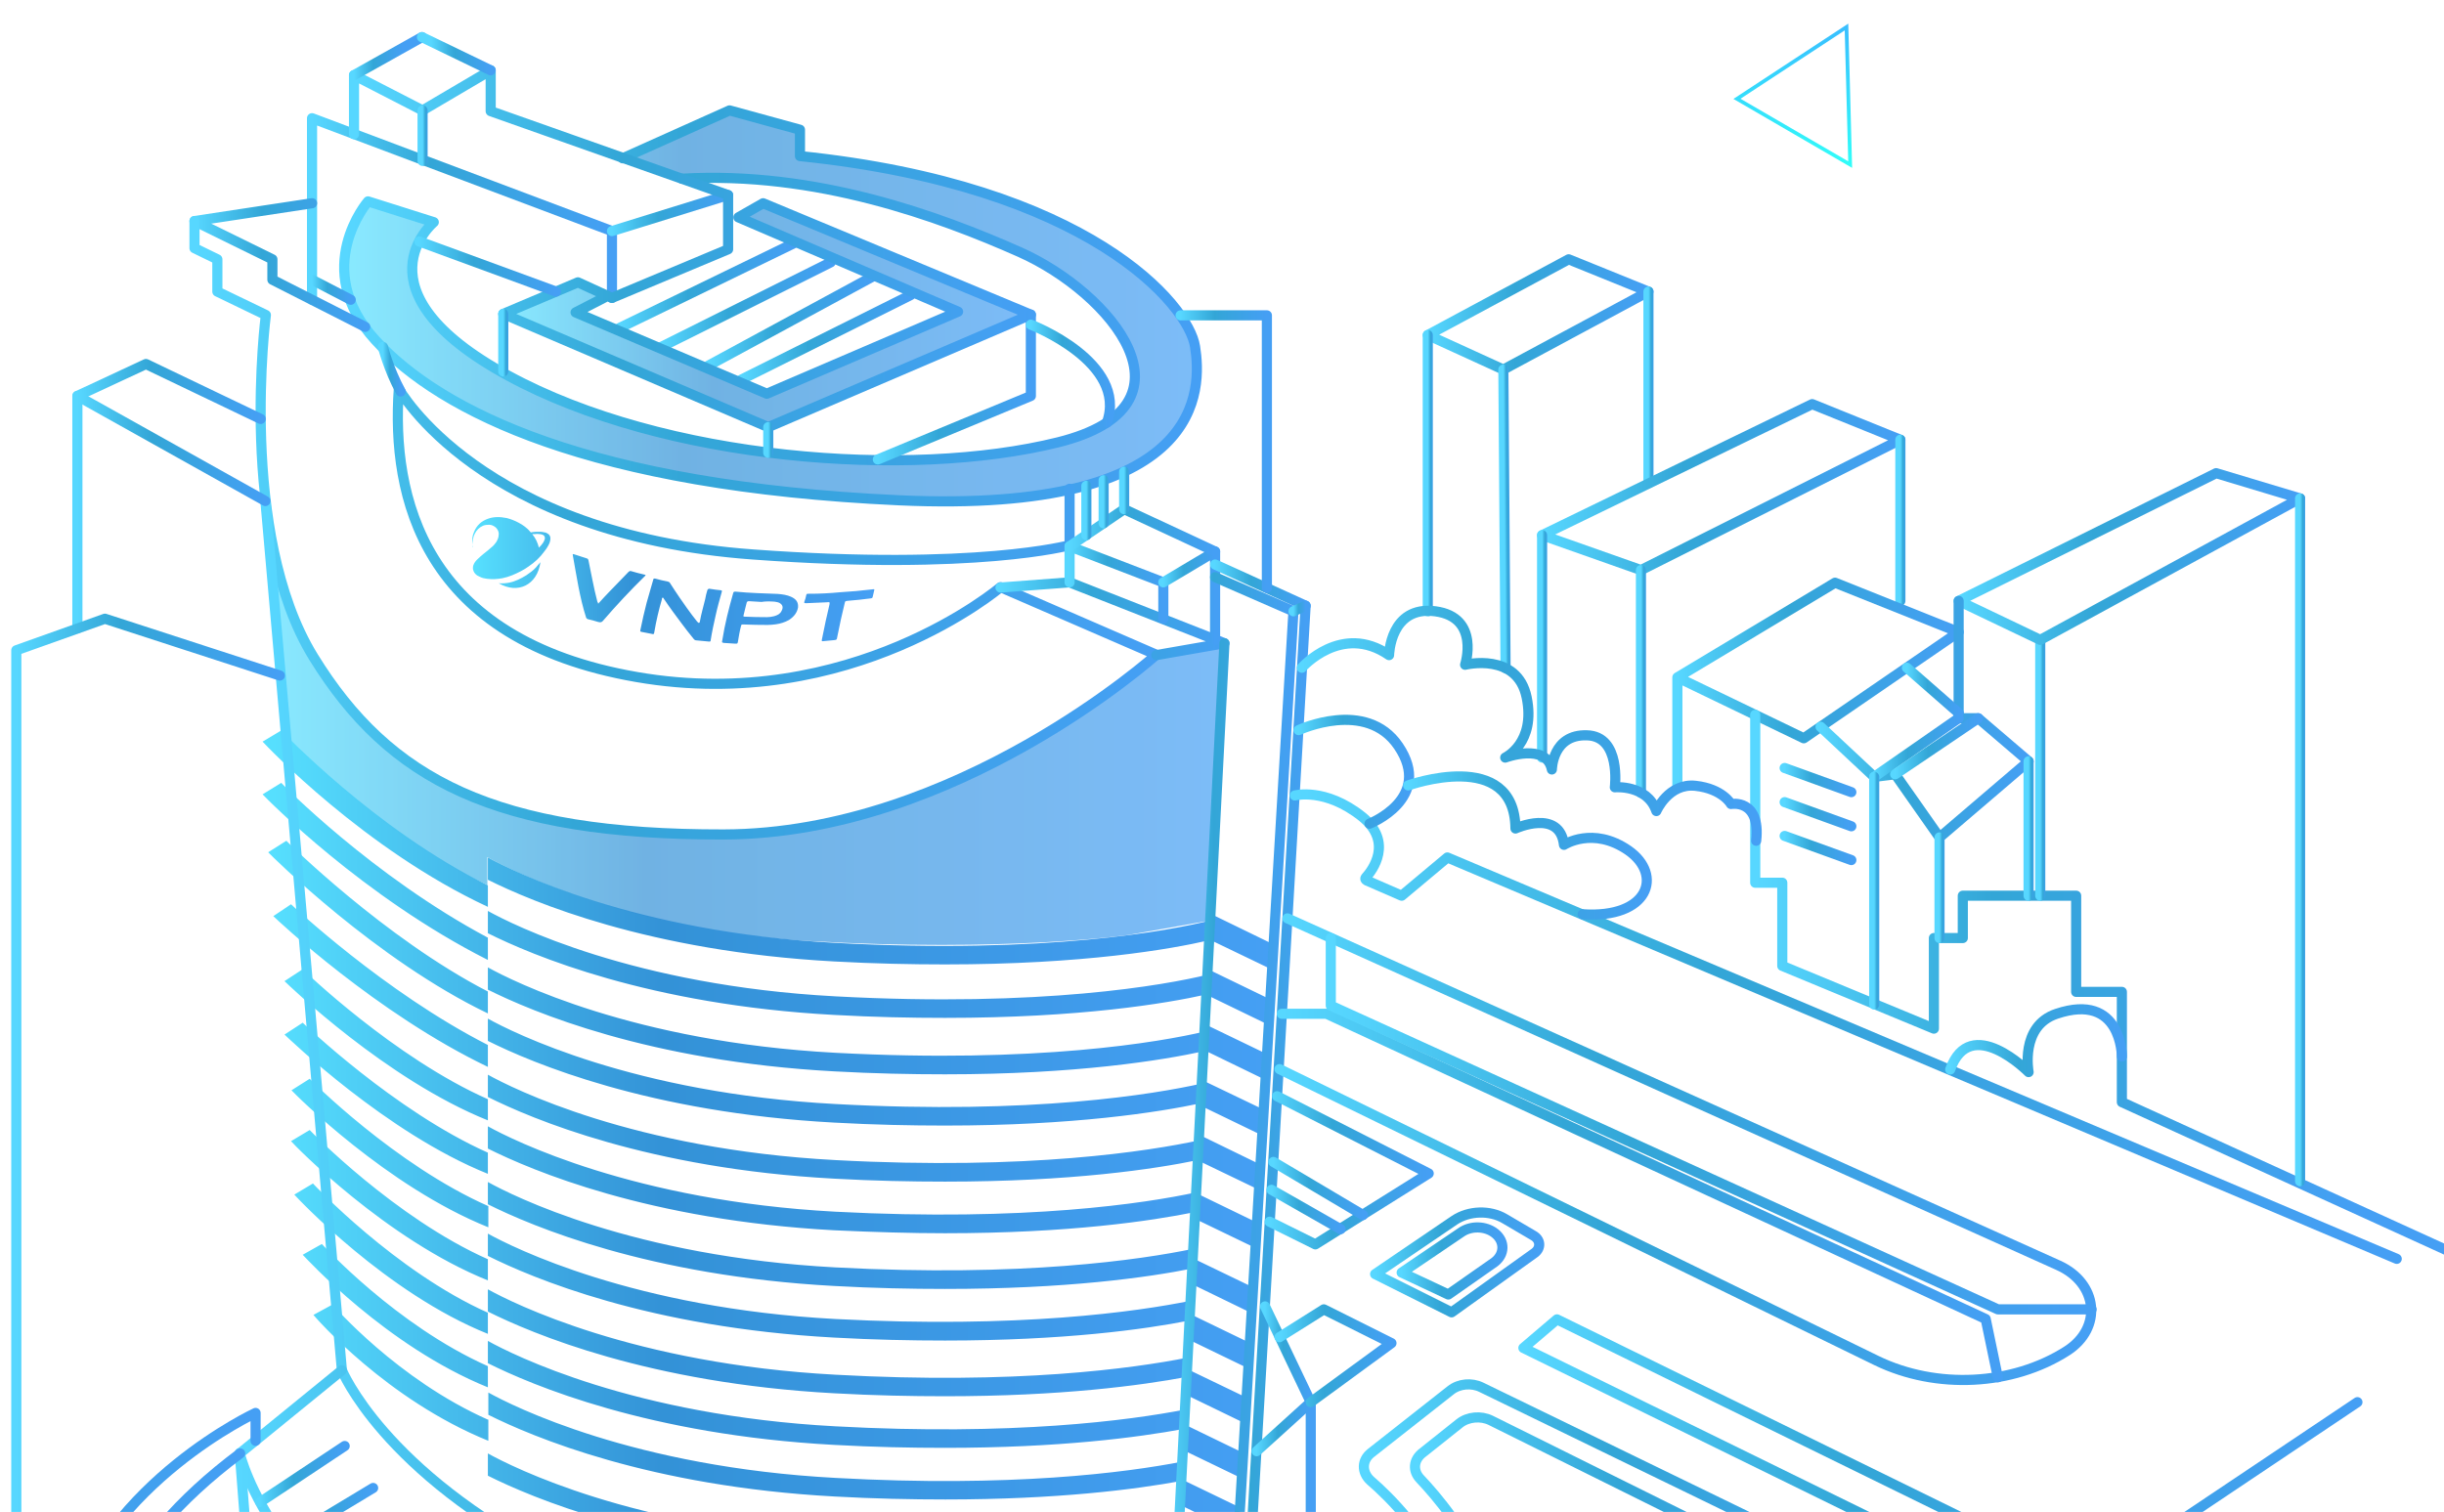 <svg width="362" height="224" viewBox="0 0 362 224" fill="none" xmlns="http://www.w3.org/2000/svg">
<g clip-path="url(#clip0_1326_9643)">
<path d="M88.604 89.441C89.176 88.793 89.747 88.196 90.318 87.599C91.269 86.604 92.22 85.658 93.109 84.713C93.235 84.613 93.299 84.564 93.487 84.615C94.113 84.818 94.803 84.972 95.43 85.126C95.681 85.178 95.681 85.178 95.491 85.377C93.399 87.416 91.178 89.805 89.336 91.947C89.145 92.196 88.956 92.245 88.58 92.142C88.079 91.989 87.578 91.837 87.076 91.734C86.95 91.683 86.888 91.632 86.826 91.532C85.847 88.524 85.375 85.169 84.835 82.214C84.837 82.064 84.837 82.064 85.025 82.115C85.651 82.319 86.278 82.522 86.905 82.726C87.093 82.777 87.092 82.827 87.154 82.978C87.576 84.931 87.934 87.085 88.481 89.14C88.543 89.24 88.605 89.341 88.604 89.441ZM106.908 87.693C106.972 87.543 106.91 87.443 106.722 87.442C106.219 87.389 105.717 87.336 105.152 87.233C104.964 87.182 104.838 87.281 104.773 87.431C104.644 87.88 104.514 88.33 104.447 88.78C104.186 89.879 103.862 90.928 103.664 92.078C103.663 92.128 103.662 92.228 103.536 92.277C103.41 92.276 103.411 92.226 103.349 92.176C103.349 92.176 103.349 92.126 103.286 92.126C102.727 91.422 102.23 90.769 101.733 90.065C101.361 89.563 101.051 89.061 100.678 88.558C100.182 87.855 99.748 87.152 99.252 86.399C99.191 86.248 99.066 86.197 98.877 86.146C98.25 86.043 97.686 85.889 97.121 85.736C96.808 85.684 96.808 85.684 96.743 85.934C96.419 87.033 96.094 88.182 95.77 89.331C95.444 90.63 95.118 91.979 94.854 93.329C94.789 93.579 94.852 93.579 95.103 93.63C95.542 93.733 95.981 93.785 96.42 93.888C96.859 93.991 96.859 93.991 96.926 93.591C97.191 91.991 97.583 90.342 98.037 88.793C98.038 88.693 98.039 88.543 98.165 88.544C98.29 88.545 98.289 88.695 98.352 88.745C98.786 89.398 99.22 90.001 99.655 90.604C100.089 91.207 100.524 91.76 100.959 92.363C101.518 93.116 102.139 93.92 102.761 94.674C102.885 94.825 103.01 94.876 103.199 94.877C103.764 94.93 104.329 94.984 104.894 95.037C105.208 95.089 105.271 95.039 105.273 94.789C105.473 93.539 105.735 92.34 105.997 91.19C106.259 89.991 106.583 88.842 106.908 87.693ZM119.789 87.966C119.474 87.964 119.474 87.964 119.409 88.214C119.344 88.514 119.278 88.814 119.15 89.113C119.085 89.313 119.085 89.363 119.399 89.365C120.405 89.32 121.411 89.276 122.417 89.232C122.92 89.185 122.92 89.185 122.854 89.585C122.462 91.183 122.134 92.783 121.739 94.732C121.674 94.982 121.737 95.032 121.988 94.984C122.492 94.936 122.995 94.889 123.498 94.842C123.938 94.794 123.938 94.794 124.005 94.394C124.399 92.445 124.727 90.896 125.118 89.347C125.184 89.047 125.184 89.047 125.687 89C126.756 88.906 127.825 88.812 128.832 88.668C129.21 88.62 129.21 88.62 129.275 88.37C129.34 88.07 129.405 87.82 129.471 87.52C129.536 87.271 129.536 87.271 129.158 87.319C127.585 87.51 126.013 87.651 124.441 87.742C122.994 87.884 121.36 87.975 119.789 87.966ZM108.982 87.655C108.731 87.653 108.668 87.653 108.603 87.853C107.954 90.151 107.369 92.399 106.969 94.948C106.904 95.198 106.967 95.199 107.217 95.25C107.783 95.303 108.348 95.306 108.913 95.36C109.227 95.362 109.227 95.362 109.293 95.112C109.425 94.312 109.558 93.512 109.753 92.763C109.819 92.513 109.819 92.513 110.133 92.515C111.326 92.571 112.52 92.578 113.714 92.585C114.091 92.587 114.532 92.54 114.909 92.492C115.601 92.395 116.232 92.199 116.863 91.852C117.685 91.306 118.067 90.708 118.199 90.008C118.269 89.258 117.959 88.756 117.145 88.401C116.582 88.148 115.892 88.044 115.201 87.99C114.196 87.934 113.19 87.929 112.185 87.873C111.055 87.817 109.987 87.76 108.982 87.655ZM114.751 89.138C115.064 89.19 115.378 89.242 115.565 89.393C116.002 89.696 115.999 90.096 115.744 90.545C115.551 90.944 115.173 91.142 114.669 91.289C114.291 91.387 113.913 91.435 113.599 91.433C112.531 91.427 111.462 91.421 110.394 91.365C110.08 91.364 110.081 91.314 110.145 91.114C110.277 90.464 110.471 89.865 110.602 89.265C110.666 89.115 110.729 89.066 110.981 89.067C111.546 89.12 112.111 89.123 112.802 89.177C113.306 89.08 114.06 89.084 114.751 89.138ZM70.015 81.029C69.953 80.879 69.954 80.729 69.956 80.579C69.899 79.928 69.967 79.328 70.223 78.779C70.609 77.83 71.306 77.184 72.314 76.839C73.134 76.544 74.077 76.549 75.08 76.755C75.645 76.908 76.208 77.112 76.771 77.415C77.459 77.769 78.084 78.223 78.581 78.826C78.581 78.876 78.644 78.877 78.644 78.877C79.084 78.779 79.587 78.782 80.09 78.785C80.278 78.786 80.466 78.837 80.717 78.888C80.717 78.888 80.717 78.888 80.78 78.889C80.905 78.939 81.031 78.99 81.093 79.041C81.406 79.192 81.529 79.493 81.526 79.793C81.524 80.044 81.459 80.243 81.395 80.443C81.202 80.892 80.947 81.291 80.629 81.69C79.993 82.587 79.169 83.333 78.284 83.928C77.525 84.474 76.705 84.87 75.885 85.216C75.38 85.413 74.939 85.56 74.435 85.658C73.68 85.803 72.925 85.849 72.109 85.745C71.733 85.692 71.419 85.641 71.044 85.438C70.793 85.337 70.606 85.236 70.419 85.034C70.17 84.783 70.109 84.532 70.048 84.282C70.05 84.082 70.052 83.882 70.116 83.732C70.245 83.382 70.436 83.133 70.689 82.884C71.006 82.586 71.323 82.288 71.639 82.039C72.019 81.741 72.462 81.393 72.843 81.045C73.096 80.847 73.286 80.597 73.477 80.348C73.668 80.049 73.86 79.65 73.864 79.25C73.93 78.85 73.746 78.448 73.434 78.147C73.122 77.895 72.809 77.743 72.432 77.741C72.118 77.739 71.803 77.787 71.551 77.886C70.983 78.133 70.603 78.531 70.347 79.03C70.027 79.628 69.958 80.328 69.951 81.079C70.015 80.979 70.015 80.979 70.015 81.029ZM78.83 79.128C79.327 79.731 79.636 80.383 79.817 81.135C80.071 80.886 80.261 80.687 80.453 80.388C80.58 80.189 80.644 80.039 80.709 79.789C80.712 79.539 80.65 79.338 80.4 79.237C80.275 79.186 80.15 79.135 80.024 79.135C79.71 79.083 79.459 79.081 79.144 79.13C79.018 79.129 78.893 79.128 78.83 79.128ZM79.415 84.035C78.97 84.532 78.464 84.88 77.958 85.227C77.137 85.723 76.379 86.119 75.435 86.314C74.931 86.411 74.428 86.458 73.863 86.405C76.676 88.072 79.579 86.688 80.05 83.288C79.796 83.587 79.605 83.785 79.415 84.035Z" fill="url(#paint0_linear_1326_9643)"/>
<path d="M155.381 261.755H127.398V257.63V256.419H155.381V261.755ZM155.381 268.411V264.231H127.398V268.411H155.381ZM155.381 283.209V279.028H127.398V283.209H155.381ZM72.263 264.176C72.263 264.176 74.405 265.936 78.067 266.266V263.626C75.234 262.745 73.299 261.92 72.263 261.425V264.176ZM72.263 269.952C72.263 269.952 74.405 271.712 78.067 272.042V269.402C75.234 268.521 73.299 267.696 72.263 267.201V269.952ZM72.263 276.938C72.263 276.938 74.405 278.698 78.067 279.028V276.388C75.234 275.508 73.299 274.683 72.263 274.187V276.938ZM72.263 283.979C72.263 283.979 74.405 285.739 78.067 286.07V283.429C75.234 282.549 73.299 281.724 72.263 281.229V283.979ZM72.263 134.353V131.162C55.405 122.801 41.794 108.333 41.655 108.223L38.892 109.874C39.444 110.479 54.023 125.881 72.263 134.353ZM72.263 142.219V138.919C55.128 129.787 41.794 116.145 41.655 115.98L38.892 117.685C39.513 118.345 53.746 132.868 72.263 142.219ZM72.263 150.141V146.895C56.925 138.974 42.553 124.726 42.415 124.561L39.721 126.266C40.343 126.927 55.75 142.219 72.263 150.141ZM45.87 159.822L43.175 161.528C43.728 162.133 57.27 175.775 72.332 181.826V178.691C58.514 172.585 45.939 159.932 45.87 159.822ZM44.834 143.594L42.139 145.355C42.761 145.96 57.201 159.932 72.263 165.983V162.848C58.445 156.742 44.972 143.76 44.834 143.594ZM72.263 197.614V194.478C58.583 188.372 46.492 175.5 46.353 175.335L43.59 176.985C44.143 177.59 57.201 191.563 72.263 197.614ZM72.263 210.321C58.859 204.38 49.325 193.378 49.255 193.268L46.423 194.808C46.837 195.304 57.27 207.351 72.332 213.457V210.321H72.263ZM72.263 205.535V202.4C58.652 196.349 47.804 184.412 47.666 184.302L44.834 185.897C45.386 186.447 57.201 199.429 72.263 205.535ZM72.263 173.905V170.769C58.445 164.608 44.972 151.626 44.834 151.516L42.139 153.276C42.761 153.826 57.201 167.854 72.263 173.905ZM72.263 189.693V186.557C58.514 180.451 46.008 167.579 45.87 167.414L43.106 169.064C43.659 169.724 57.201 183.642 72.263 189.693ZM72.263 158.062V154.816C56.925 147.005 43.244 134.078 43.106 133.968L40.481 135.728C41.102 136.333 55.75 150.141 72.263 158.062ZM123.736 139.689C93.82 138.094 75.925 129.017 72.263 127.037V130.337C78.758 133.583 96.1 140.954 123.529 142.439C129.471 142.769 134.998 142.879 139.973 142.879C160.493 142.879 173.414 140.624 179.079 139.304L179.217 136.388C173.483 137.818 155.035 141.394 123.736 139.689ZM177.145 176.655L177.006 179.571C170.512 180.891 158.282 182.706 139.973 182.706C134.929 182.706 129.471 182.541 123.529 182.266C96.1 180.781 78.758 173.41 72.263 170.164V166.864C75.925 168.899 93.889 177.921 123.736 179.516C151.995 181.001 169.752 178.251 177.145 176.655ZM177.559 168.954L177.421 171.869C171.064 173.19 158.697 175.06 139.973 175.06C134.929 175.06 129.471 174.95 123.529 174.62C96.1 173.135 78.758 165.763 72.263 162.518V159.217C75.925 161.253 93.82 170.274 123.736 171.869C152.41 173.41 170.374 170.494 177.559 168.954ZM178.388 152.836L178.25 155.752C172.17 157.072 159.526 159.162 139.973 159.162C134.929 159.162 129.471 159.052 123.529 158.722C96.1 157.237 78.758 149.866 72.263 146.62V143.319C75.925 145.355 93.82 154.376 123.736 155.972C153.584 157.567 171.824 154.376 178.388 152.836ZM178.803 144.42L178.665 147.335C172.792 148.655 160.01 150.801 139.973 150.801C134.929 150.801 129.471 150.691 123.529 150.361C96.1 148.875 78.758 141.504 72.263 138.259V134.958C75.925 136.993 93.82 146.015 123.736 147.61C154.344 149.26 172.654 145.905 178.803 144.42ZM177.974 160.537L177.835 163.453C171.617 164.773 159.112 166.754 139.973 166.754C134.929 166.754 129.471 166.644 123.529 166.313C96.1 164.828 78.758 157.457 72.263 154.211V150.911C75.925 152.946 93.82 161.968 123.736 163.563C153.031 165.158 171.064 162.078 177.974 160.537ZM175.486 208.836L175.348 211.696C168.508 212.962 156.832 214.502 139.973 214.502C134.929 214.502 129.471 214.392 123.529 214.062C96.1 212.577 78.758 205.205 72.263 201.96V198.659C75.925 200.695 93.82 209.716 123.736 211.311C149.991 212.742 167.264 210.431 175.486 208.836ZM175.141 216.537L175.003 219.398C168.163 220.663 156.555 222.148 140.042 222.148C134.998 222.148 129.54 222.038 123.598 221.708C96.169 220.223 78.827 212.852 72.332 209.606V206.306C75.994 208.341 93.889 217.362 123.806 218.958C149.646 220.388 166.712 218.188 175.141 216.537ZM174.657 225.669L174.519 228.529C167.61 229.795 156.141 231.17 139.973 231.17C134.929 231.17 129.471 231.06 123.529 230.73C96.1 229.245 78.758 221.873 72.263 218.628V215.327C75.925 217.362 93.82 226.384 123.736 227.979C149.162 229.355 166.09 227.209 174.657 225.669ZM176.315 192.718L176.177 195.634C169.544 196.954 157.522 198.604 139.973 198.604C134.929 198.604 129.471 198.494 123.529 198.164C96.1 196.679 78.758 189.308 72.263 186.062V182.761C75.925 184.797 93.889 193.818 123.736 195.414C150.959 196.844 168.439 194.313 176.315 192.718ZM175.901 201.135L175.763 203.995C168.992 205.26 157.177 206.856 139.973 206.856C134.929 206.856 129.471 206.746 123.529 206.416C96.1 204.93 78.758 197.559 72.263 194.313V191.013C75.925 193.048 93.889 202.07 123.736 203.665C150.475 205.15 167.817 202.73 175.901 201.135ZM176.73 185.017L176.592 187.932C170.028 189.253 157.937 190.958 139.973 190.958C134.929 190.958 129.471 190.848 123.529 190.518C96.1 189.032 78.758 181.661 72.263 178.416V175.115C75.925 177.15 93.82 186.172 123.736 187.767C151.373 189.253 169.061 186.612 176.73 185.017ZM187.163 164.388L177.766 159.877L177.559 163.673L186.886 168.184L187.163 164.388ZM186.472 176.27L177.214 171.814L177.421 168.019L186.679 172.53L186.472 176.27ZM187.439 159.987L178.043 155.422L178.25 151.626L187.716 156.192L187.439 159.987ZM187.923 151.846L178.388 147.225L178.595 143.429L188.13 148.05L187.923 151.846ZM185.988 184.907L176.868 180.506L177.075 176.71L186.265 181.166L185.988 184.907ZM188.406 143.649L178.803 139.029L179.01 135.233L188.614 139.909L188.406 143.649ZM183.916 219.013L175.141 214.777L175.348 210.981L184.192 215.272L183.916 219.013ZM183.432 227.154L174.726 222.918L174.934 219.123L183.708 223.359L183.432 227.154ZM182.948 235.296L174.312 231.115L174.519 227.319L183.156 231.5L182.948 235.296ZM184.399 210.871L175.555 206.581L175.763 202.785L184.676 207.076L184.399 210.871ZM184.883 202.73L175.901 198.384L176.108 194.588L185.09 198.934L184.883 202.73ZM185.366 194.533L176.315 190.133L176.523 186.337L185.643 190.738L185.366 194.533ZM46.353 252.844V257.024H52.019V255.429H48.772V252.844H46.353ZM46.353 245.637V249.818H52.019V248.223H48.772V245.637H46.353ZM155.381 275.838V271.657H127.398V275.838H155.381ZM156.348 245.967V250.698C156.348 250.698 162.428 249.653 163.672 245.967H156.348Z" fill="url(#paint1_linear_1326_9643)"/>
<g opacity="0.7">
<path d="M92.366 23.453L108.188 16.357L118.621 19.217V23.123C161.389 27.524 176.175 45.127 177.142 51.343C178.109 57.559 178.938 76.207 133.269 74.117C87.599 72.026 65.49 61.025 55.748 50.408C46.006 39.791 54.642 29.834 54.642 29.834L64.384 32.915C64.384 32.915 52.224 43.036 75.37 55.634C98.515 68.231 134.858 70.981 156.829 65.535C178.8 60.089 164.567 43.366 151.233 37.37C139.211 31.979 120.97 25.323 101.141 26.479L92.366 23.453Z" fill="url(#paint2_linear_1326_9643)"/>
<path d="M39.305 77.527L42.345 108.937C42.345 108.937 55.541 123.625 72.192 131.106V126.98C72.192 126.98 90.433 137.707 119.728 139.412C149.023 141.118 167.056 138.532 167.056 138.532L179.147 136.387L181.289 95.295L171.27 97.055C171.27 97.055 142.528 123.35 106.047 123.68C69.567 124.01 55.749 110.642 51.05 103.986C46.352 97.33 41.308 90.014 39.305 77.527Z" fill="url(#paint3_linear_1326_9643)"/>
<path d="M113.029 30.108L109.367 32.199L141.91 46.171L113.582 58.328L85.254 46.281L89.952 43.861L85.6 41.825L74.545 46.501L113.789 63.279L152.688 46.611L113.029 30.108Z" fill="url(#paint4_linear_1326_9643)"/>
</g>
<path d="M101.008 26.478C120.837 25.323 139.078 32.034 151.1 37.37C164.434 43.311 178.667 60.089 156.696 65.535C134.725 70.981 98.383 68.231 75.237 55.633C52.091 43.036 64.251 32.914 64.251 32.914L54.509 29.834C54.509 29.834 45.873 39.791 55.615 50.407C65.357 61.024 87.466 72.026 133.136 74.117C178.806 76.207 177.976 57.559 177.009 51.343C176.042 45.127 161.256 27.523 118.488 23.123V19.217L108.055 16.356L92.233 23.453" stroke="url(#paint5_linear_1326_9643)" stroke-width="1.5" stroke-miterlimit="10" stroke-linecap="round" stroke-linejoin="round"/>
<path d="M91.769 48.583L117.493 36.087" stroke="url(#paint6_linear_1326_9643)" stroke-width="1.5" stroke-miterlimit="10" stroke-linecap="round" stroke-linejoin="round"/>
<path d="M104.979 54.136L129.311 40.947" stroke="url(#paint7_linear_1326_9643)" stroke-width="1.5" stroke-miterlimit="10" stroke-linecap="round" stroke-linejoin="round"/>
<path d="M109.845 56.218L134.873 43.723" stroke="url(#paint8_linear_1326_9643)" stroke-width="1.5" stroke-miterlimit="10" stroke-linecap="round" stroke-linejoin="round"/>
<path d="M98.026 51.359L123.042 38.864" stroke="url(#paint9_linear_1326_9643)" stroke-width="1.5" stroke-miterlimit="10" stroke-linecap="round" stroke-linejoin="round"/>
<path d="M90.643 44.137V34.236L46.217 17.513V44.412" stroke="url(#paint10_linear_1326_9643)" stroke-width="1.5" stroke-miterlimit="10" stroke-linecap="round" stroke-linejoin="round"/>
<path d="M90.644 34.235L107.848 28.899" stroke="url(#paint11_linear_1326_9643)" stroke-width="1.5" stroke-miterlimit="10" stroke-linecap="round" stroke-linejoin="round"/>
<path d="M52.435 19.879V11.133L62.592 16.358L72.68 10.418V16.468L107.847 28.901V36.932L90.643 44.138L85.6 41.828L74.545 46.504L113.789 63.282L152.688 46.614L113.029 30.111L109.367 32.201L141.91 46.174L113.582 58.331L85.254 46.284L89.953 43.863" stroke="url(#paint12_linear_1326_9643)" stroke-width="1.5" stroke-miterlimit="10" stroke-linecap="round" stroke-linejoin="round"/>
<path d="M62.592 16.357V23.838" stroke="url(#paint13_linear_1326_9643)" stroke-width="1.5" stroke-miterlimit="10" stroke-linecap="round" stroke-linejoin="round"/>
<path d="M52.435 11.132L62.5 5.5" stroke="url(#paint14_linear_1326_9643)" stroke-width="1.5" stroke-miterlimit="10" stroke-linecap="round" stroke-linejoin="round"/>
<path d="M72.677 10.417L62.5 5.5" stroke="url(#paint15_linear_1326_9643)" stroke-width="1.5" stroke-miterlimit="10" stroke-linecap="round" stroke-linejoin="round"/>
<path d="M54.096 48.428L40.347 41.442V38.416L28.809 32.75L46.22 30.11" stroke="url(#paint16_linear_1326_9643)" stroke-width="1.5" stroke-miterlimit="10" stroke-linecap="round" stroke-linejoin="round"/>
<path d="M46.217 41.441L51.951 44.412" stroke="url(#paint17_linear_1326_9643)" stroke-width="1.5" stroke-miterlimit="10" stroke-linecap="round" stroke-linejoin="round"/>
<path d="M28.809 32.751V36.767L32.194 38.417V43.203L39.38 46.668C39.38 46.668 35.165 79.069 46.427 97.332C57.689 115.596 73.442 123.682 107.159 123.627C141.705 123.572 171.276 97.002 171.276 97.002L148.199 86.99C148.199 86.99 126.09 105.804 94.308 100.303C62.526 94.802 57.965 73.513 59.071 57.615C59.071 57.615 71.093 79.234 111.581 82.15C144.607 84.57 158.425 80.774 158.425 80.774V72.413" stroke="url(#paint18_linear_1326_9643)" stroke-width="1.5" stroke-miterlimit="10" stroke-linecap="round" stroke-linejoin="round"/>
<path d="M148.193 87.046L158.419 86.275L181.357 95.297L171.27 97.057" stroke="url(#paint19_linear_1326_9643)" stroke-width="1.5" stroke-miterlimit="10" stroke-linecap="round" stroke-linejoin="round"/>
<path d="M158.424 86.276V80.94L172.311 86.276V91.667" stroke="url(#paint20_linear_1326_9643)" stroke-width="1.5" stroke-miterlimit="10" stroke-linecap="round" stroke-linejoin="round"/>
<path d="M172.308 86.274L179.977 81.708V94.8" stroke="url(#paint21_linear_1326_9643)" stroke-width="1.5" stroke-miterlimit="10" stroke-linecap="round" stroke-linejoin="round"/>
<path d="M158.424 80.938L166.508 75.438L179.981 81.709" stroke="url(#paint22_linear_1326_9643)" stroke-width="1.5" stroke-miterlimit="10" stroke-linecap="round" stroke-linejoin="round"/>
<path d="M166.508 75.437V69.881" stroke="url(#paint23_linear_1326_9643)" stroke-width="1.5" stroke-miterlimit="10" stroke-linecap="round" stroke-linejoin="round"/>
<path d="M163.469 77.528V71.147" stroke="url(#paint24_linear_1326_9643)" stroke-width="1.5" stroke-miterlimit="10" stroke-linecap="round" stroke-linejoin="round"/>
<path d="M160.91 79.29V71.974" stroke="url(#paint25_linear_1326_9643)" stroke-width="1.5" stroke-miterlimit="10" stroke-linecap="round" stroke-linejoin="round"/>
<path d="M181.359 95.297L172.101 275.014L180.392 278.314L191.584 90.566L179.977 85.505" stroke="url(#paint26_linear_1326_9643)" stroke-width="1.5" stroke-miterlimit="10" stroke-linecap="round" stroke-linejoin="round"/>
<path d="M179.982 83.634L193.386 89.74L182.47 277.213L180.397 278.313" stroke="url(#paint27_linear_1326_9643)" stroke-width="1.5" stroke-miterlimit="10" stroke-linecap="round" stroke-linejoin="round"/>
<path d="M191.586 90.565L193.382 89.74" stroke="url(#paint28_linear_1326_9643)" stroke-width="1.5" stroke-miterlimit="10" stroke-linecap="round" stroke-linejoin="round"/>
<path d="M39.31 74.229L50.641 203.006C50.641 203.006 56.721 218.024 82.354 231.116C109.507 244.979 153.519 243.824 173.901 240.578" stroke="url(#paint29_linear_1326_9643)" stroke-width="1.5" stroke-miterlimit="10" stroke-linecap="round" stroke-linejoin="round"/>
<path d="M50.641 203.005L35.51 215.328C35.51 215.328 40.761 238.047 72.888 250.754C104.049 263.076 111.096 260.876 111.096 260.876L136.315 242.667" stroke="url(#paint30_linear_1326_9643)" stroke-width="1.5" stroke-miterlimit="10" stroke-linecap="round" stroke-linejoin="round"/>
<path d="M38.551 222.533L51.056 214.227" stroke="url(#paint31_linear_1326_9643)" stroke-width="1.5" stroke-miterlimit="10" stroke-linecap="round" stroke-linejoin="round"/>
<path d="M42.209 228.309L55.267 220.443" stroke="url(#paint32_linear_1326_9643)" stroke-width="1.5" stroke-miterlimit="10" stroke-linecap="round" stroke-linejoin="round"/>
<path d="M127.402 257.574V294.76C127.402 294.76 88.365 296.631 69.365 285.354V272.647L51.055 262.25L42.212 268.191C42.212 268.191 38.826 261.59 37.652 244.757C36.546 227.924 35.51 215.271 35.51 215.271" stroke="url(#paint33_linear_1326_9643)" stroke-width="1.5" stroke-miterlimit="10" stroke-linecap="round" stroke-linejoin="round"/>
<path d="M194.148 252.846V207.738L187.377 193.545" stroke="url(#paint34_linear_1326_9643)" stroke-width="1.5" stroke-miterlimit="10" stroke-linecap="round" stroke-linejoin="round"/>
<path d="M186.132 214.997L194.147 207.735" stroke="url(#paint35_linear_1326_9643)" stroke-width="1.5" stroke-miterlimit="10" stroke-linecap="round" stroke-linejoin="round"/>
<path d="M74.546 46.503V55.029" stroke="url(#paint36_linear_1326_9643)" stroke-width="1.5" stroke-miterlimit="10" stroke-linecap="round" stroke-linejoin="round"/>
<path d="M113.794 63.281V67.077" stroke="url(#paint37_linear_1326_9643)" stroke-width="1.5" stroke-miterlimit="10" stroke-linecap="round" stroke-linejoin="round"/>
<path d="M152.689 46.614V58.661L130.026 68.068" stroke="url(#paint38_linear_1326_9643)" stroke-width="1.5" stroke-miterlimit="10" stroke-linecap="round" stroke-linejoin="round"/>
<path d="M62.109 35.775L82.353 43.201" stroke="url(#paint39_linear_1326_9643)" stroke-width="1.5" stroke-miterlimit="10" stroke-linecap="round" stroke-linejoin="round"/>
<path d="M152.688 48.1C152.688 48.1 167.128 53.656 163.949 62.622" stroke="url(#paint40_linear_1326_9643)" stroke-width="1.5" stroke-miterlimit="10" stroke-linecap="round" stroke-linejoin="round"/>
<path d="M56.719 51.399C56.719 51.399 57.548 54.7 59.344 58.001" stroke="url(#paint41_linear_1326_9643)" stroke-width="1.5" stroke-miterlimit="10" stroke-linecap="round" stroke-linejoin="round"/>
<path d="M-100.812 231.994L-12.513 291.515L18.233 273.747C18.233 273.747 -1.735 243.161 35.575 215.326" stroke="url(#paint42_linear_1326_9643)" stroke-width="1.5" stroke-miterlimit="10" stroke-linecap="round" stroke-linejoin="round"/>
<path d="M37.855 213.456V209.33C37.855 209.33 16.022 219.452 9.873 239.476C3.724 259.499 10.978 272.866 10.978 272.866L1.582 279.028L-100.812 210.21" stroke="url(#paint43_linear_1326_9643)" stroke-width="1.5" stroke-miterlimit="10" stroke-linecap="round" stroke-linejoin="round"/>
<path d="M219.149 263.846L241.259 277.213C242.986 278.258 245.473 278.203 247.131 277.048L292.801 245.747C294.736 244.427 294.459 242.007 292.317 240.961L219.425 205.535C217.975 204.82 216.109 204.985 214.865 205.975L203.12 215.217C201.669 216.317 201.669 218.132 202.982 219.343C208.854 224.404 222.396 239.091 219.149 263.846Z" stroke="url(#paint44_linear_1326_9643)" stroke-width="1.5" stroke-miterlimit="10" stroke-linecap="round" stroke-linejoin="round"/>
<path d="M210.377 219.122C215.283 224.293 227.236 239.2 225.301 261.754L241.814 271.711C243.542 272.756 246.029 272.701 247.687 271.546L284.099 246.407C285.964 245.086 285.757 242.721 283.615 241.621L220.81 210.43C219.359 209.715 217.425 209.88 216.181 210.87L210.723 215.216C209.341 216.261 209.203 217.912 210.377 219.122Z" stroke="url(#paint45_linear_1326_9643)" stroke-width="1.5" stroke-miterlimit="10" stroke-linecap="round" stroke-linejoin="round"/>
<path d="M305.027 230.564C304.336 231.059 303.3 231.114 302.54 230.729L230.615 195.467L225.641 199.703L301.02 236.67C302.747 237.495 304.889 237.385 306.478 236.34L349.177 207.735" stroke="url(#paint46_linear_1326_9643)" stroke-width="1.5" stroke-miterlimit="10" stroke-linecap="round" stroke-linejoin="round"/>
<path d="M189.518 198.108L196.081 193.982L206.1 198.988L194.147 207.735" stroke="url(#paint47_linear_1326_9643)" stroke-width="1.5" stroke-miterlimit="10" stroke-linecap="round" stroke-linejoin="round"/>
<path d="M203.678 188.758L215.009 194.424L227.307 185.622C228.274 184.907 228.205 183.642 227.1 183.037L222.885 180.561C220.674 179.241 217.565 179.351 215.423 180.781L203.678 188.758Z" stroke="url(#paint48_linear_1326_9643)" stroke-width="1.5" stroke-miterlimit="10" stroke-linecap="round" stroke-linejoin="round"/>
<path d="M207.611 188.537L214.521 191.783L221.361 186.997C222.881 185.842 222.95 183.917 221.43 182.706C220.048 181.606 217.837 181.551 216.386 182.596L207.611 188.537Z" stroke="url(#paint49_linear_1326_9643)" stroke-width="1.5" stroke-miterlimit="10" stroke-linecap="round" stroke-linejoin="round"/>
<path d="M188.057 180.999L194.828 184.355L211.617 173.848L189.162 162.406" stroke="url(#paint50_linear_1326_9643)" stroke-width="1.5" stroke-miterlimit="10" stroke-linecap="round" stroke-linejoin="round"/>
<path d="M188.617 172.144L201.883 180.01" stroke="url(#paint51_linear_1326_9643)" stroke-width="1.5" stroke-miterlimit="10" stroke-linecap="round" stroke-linejoin="round"/>
<path d="M188.336 176.271L198.562 182.102" stroke="url(#paint52_linear_1326_9643)" stroke-width="1.5" stroke-miterlimit="10" stroke-linecap="round" stroke-linejoin="round"/>
<path d="M189.518 158.391L277.955 201.574C286.799 205.864 298.061 205.314 306.145 200.143C311.465 196.733 310.774 190.077 304.832 187.436L190.692 136.057" stroke="url(#paint53_linear_1326_9643)" stroke-width="1.5" stroke-miterlimit="10" stroke-linecap="round" stroke-linejoin="round"/>
<path d="M295.914 204.049L294.117 195.412L196.49 150.194H189.857" stroke="url(#paint54_linear_1326_9643)" stroke-width="1.5" stroke-miterlimit="10" stroke-linecap="round" stroke-linejoin="round"/>
<path d="M197.114 138.973V148.984L295.916 193.982H309.803" stroke="url(#paint55_linear_1326_9643)" stroke-width="1.5" stroke-miterlimit="10" stroke-linecap="round" stroke-linejoin="round"/>
<path d="M355 186.5L214.385 127.036L207.614 132.702L202.432 130.446C202.225 130.336 202.156 130.171 202.294 130.006C203.261 128.961 206.439 124.78 201.741 120.985C196.283 116.639 191.792 117.849 191.792 117.849" stroke="url(#paint56_linear_1326_9643)" stroke-width="1.5" stroke-miterlimit="10" stroke-linecap="round" stroke-linejoin="round"/>
<path d="M11.463 93.094V58.658L21.619 53.927L38.616 62.069" stroke="url(#paint57_linear_1326_9643)" stroke-width="1.5" stroke-miterlimit="10" stroke-linecap="round" stroke-linejoin="round"/>
<path d="M11.463 58.659L39.307 74.227" stroke="url(#paint58_linear_1326_9643)" stroke-width="1.5" stroke-miterlimit="10" stroke-linecap="round" stroke-linejoin="round"/>
<path d="M174.866 46.72H187.648V87.097" stroke="url(#paint59_linear_1326_9643)" stroke-width="1.5" stroke-miterlimit="10" stroke-linecap="round" stroke-linejoin="round"/>
<path d="M211.48 49.638L222.673 54.754L244.161 43.202L232.346 38.416L211.48 49.638Z" stroke="url(#paint60_linear_1326_9643)" stroke-width="1.5" stroke-miterlimit="10" stroke-linecap="round" stroke-linejoin="round"/>
<path d="M211.48 49.638V90.565" stroke="url(#paint61_linear_1326_9643)" stroke-width="1.5" stroke-miterlimit="10" stroke-linecap="round" stroke-linejoin="round"/>
<path d="M222.676 54.752L223 99" stroke="url(#paint62_linear_1326_9643)" stroke-width="1.5" stroke-miterlimit="10" stroke-linecap="round" stroke-linejoin="round"/>
<path d="M244.166 43.201V71.586" stroke="url(#paint63_linear_1326_9643)" stroke-width="1.5" stroke-miterlimit="10" stroke-linecap="round" stroke-linejoin="round"/>
<path d="M228.412 79.288L243.06 84.459L281.475 65.151L268.416 59.87L228.412 79.288Z" stroke="url(#paint64_linear_1326_9643)" stroke-width="1.5" stroke-miterlimit="10" stroke-linecap="round" stroke-linejoin="round"/>
<path d="M228.412 79.288V112.239" stroke="url(#paint65_linear_1326_9643)" stroke-width="1.5" stroke-miterlimit="10" stroke-linecap="round" stroke-linejoin="round"/>
<path d="M243.055 84.459V117.465" stroke="url(#paint66_linear_1326_9643)" stroke-width="1.5" stroke-miterlimit="10" stroke-linecap="round" stroke-linejoin="round"/>
<path d="M281.479 65.15V89.025" stroke="url(#paint67_linear_1326_9643)" stroke-width="1.5" stroke-miterlimit="10" stroke-linecap="round" stroke-linejoin="round"/>
<path d="M248.449 100.356L267.173 109.377L290.112 93.645L271.802 86.328L248.449 100.356ZM248.449 100.356V116.749" stroke="url(#paint68_linear_1326_9643)" stroke-width="1.5" stroke-miterlimit="10" stroke-linecap="round" stroke-linejoin="round"/>
<path d="M259.98 105.911V130.776H263.988V143.098L286.443 152.394V138.972H290.726V132.701H307.516V146.948H314.287V163.286L363 185.5" stroke="url(#paint69_linear_1326_9643)" stroke-width="1.5" stroke-miterlimit="10" stroke-linecap="round" stroke-linejoin="round"/>
<path d="M302.197 94.799V132.701" stroke="url(#paint70_linear_1326_9643)" stroke-width="1.5" stroke-miterlimit="10" stroke-linecap="round" stroke-linejoin="round"/>
<path d="M290.109 89.024L302.2 94.8L340.685 73.841L328.248 70.101L290.109 89.024Z" stroke="url(#paint71_linear_1326_9643)" stroke-width="1.5" stroke-miterlimit="10" stroke-linecap="round" stroke-linejoin="round"/>
<path d="M340.687 73.843V175" stroke="url(#paint72_linear_1326_9643)" stroke-width="1.5" stroke-miterlimit="10" stroke-linecap="round" stroke-linejoin="round"/>
<path d="M269.659 107.673L277.605 115.099L280.714 114.714L287.278 124.066L300.474 112.789L293.012 106.408H290.11V89.025" stroke="url(#paint73_linear_1326_9643)" stroke-width="1.5" stroke-miterlimit="10" stroke-linecap="round" stroke-linejoin="round"/>
<path d="M282.444 98.926L290.114 105.637" stroke="url(#paint74_linear_1326_9643)" stroke-width="1.5" stroke-miterlimit="10" stroke-linecap="round" stroke-linejoin="round"/>
<path d="M277.604 115.101L290.109 106.409" stroke="url(#paint75_linear_1326_9643)" stroke-width="1.5" stroke-miterlimit="10" stroke-linecap="round" stroke-linejoin="round"/>
<path d="M280.711 114.715L293.009 106.409" stroke="url(#paint76_linear_1326_9643)" stroke-width="1.5" stroke-miterlimit="10" stroke-linecap="round" stroke-linejoin="round"/>
<path d="M277.604 115.099V148.82" stroke="url(#paint77_linear_1326_9643)" stroke-width="1.5" stroke-miterlimit="10" stroke-linecap="round" stroke-linejoin="round"/>
<path d="M287.278 124.065V138.973" stroke="url(#paint78_linear_1326_9643)" stroke-width="1.5" stroke-miterlimit="10" stroke-linecap="round" stroke-linejoin="round"/>
<path d="M300.469 112.789V132.702" stroke="url(#paint79_linear_1326_9643)" stroke-width="1.5" stroke-miterlimit="10" stroke-linecap="round" stroke-linejoin="round"/>
<path d="M264.336 113.78L274.216 117.356" stroke="url(#paint80_linear_1326_9643)" stroke-width="1.5" stroke-miterlimit="10" stroke-linecap="round" stroke-linejoin="round"/>
<path d="M264.336 118.839L274.216 122.415" stroke="url(#paint81_linear_1326_9643)" stroke-width="1.5" stroke-miterlimit="10" stroke-linecap="round" stroke-linejoin="round"/>
<path d="M264.336 123.846L274.216 127.421" stroke="url(#paint82_linear_1326_9643)" stroke-width="1.5" stroke-miterlimit="10" stroke-linecap="round" stroke-linejoin="round"/>
<path d="M192.826 98.926C192.826 98.926 198.699 92.215 205.746 97.056C205.746 97.056 205.885 89.684 212.586 90.564C219.288 91.445 217.008 98.486 217.008 98.486C217.008 98.486 224.747 96.561 226.128 103.327C227.51 110.093 222.95 112.238 222.95 112.238C222.95 112.238 229.03 109.983 229.859 113.999C229.859 113.999 229.929 108.773 235.041 108.938C240.154 109.048 239.187 116.639 239.187 116.639C239.187 116.639 243.954 116.199 245.336 120.16C245.336 120.16 247.132 115.979 251.14 116.419C255.147 116.859 256.391 119.114 256.391 119.114C256.391 119.114 260.813 118.289 260.122 124.56" stroke="url(#paint83_linear_1326_9643)" stroke-width="1.5" stroke-miterlimit="10" stroke-linecap="round" stroke-linejoin="round"/>
<path d="M192.349 108.168C192.349 108.168 202.367 103.492 207.134 110.534C212.385 118.29 202.851 122.031 202.851 122.031" stroke="url(#paint84_linear_1326_9643)" stroke-width="1.5" stroke-miterlimit="10" stroke-linecap="round" stroke-linejoin="round"/>
<path d="M208.576 116.362C208.576 116.362 224.329 110.696 224.467 122.743C224.467 122.743 231.031 119.773 231.653 125.164C231.653 125.164 235.937 122.358 241.188 125.989C246.369 129.62 244.228 136.111 234.417 135.451" stroke="url(#paint85_linear_1326_9643)" stroke-width="1.5" stroke-miterlimit="10" stroke-linecap="round" stroke-linejoin="round"/>
<path d="M314.29 156.521C314.29 156.521 314.29 146.949 304.617 150.195C299.159 152.01 300.472 158.832 300.472 158.832C300.472 158.832 291.835 150.085 288.864 158.447" stroke="url(#paint86_linear_1326_9643)" stroke-width="1.5" stroke-miterlimit="10" stroke-linecap="round" stroke-linejoin="round"/>
<path d="M2.414 278.32V96.34L15.541 91.664L41.451 100.081" stroke="url(#paint87_linear_1326_9643)" stroke-width="1.5" stroke-miterlimit="10" stroke-linecap="round" stroke-linejoin="round"/>
<path d="M273.499 4L274.045 24.388L257.274 14.642L273.499 4Z" stroke="url(#paint88_linear_1326_9643)" stroke-width="0.55" stroke-miterlimit="10"/>
</g>
<defs>
<linearGradient id="paint0_linear_1326_9643" x1="69.886" y1="85.862" x2="129.512" y2="86.395" gradientUnits="userSpaceOnUse">
<stop stop-color="#57E1FF"/>
<stop offset="0.396" stop-color="#3392D7"/>
<stop offset="1" stop-color="#459FF4"/>
</linearGradient>
<linearGradient id="paint1_linear_1326_9643" x1="38.892" y1="197.146" x2="188.614" y2="197.146" gradientUnits="userSpaceOnUse">
<stop stop-color="#57E1FF"/>
<stop offset="0.396" stop-color="#3392D7"/>
<stop offset="1" stop-color="#459FF4"/>
</linearGradient>
<linearGradient id="paint2_linear_1326_9643" x1="51.111" y1="45.318" x2="177.413" y2="45.318" gradientUnits="userSpaceOnUse">
<stop stop-color="#57E1FF"/>
<stop offset="0.396" stop-color="#3392D7"/>
<stop offset="1" stop-color="#459FF4"/>
</linearGradient>
<linearGradient id="paint3_linear_1326_9643" x1="39.305" y1="108.761" x2="181.289" y2="108.761" gradientUnits="userSpaceOnUse">
<stop stop-color="#57E1FF"/>
<stop offset="0.396" stop-color="#3392D7"/>
<stop offset="1" stop-color="#459FF4"/>
</linearGradient>
<linearGradient id="paint4_linear_1326_9643" x1="74.545" y1="46.694" x2="152.688" y2="46.694" gradientUnits="userSpaceOnUse">
<stop stop-color="#57E1FF"/>
<stop offset="0.396" stop-color="#3392D7"/>
<stop offset="1" stop-color="#459FF4"/>
</linearGradient>
<linearGradient id="paint5_linear_1326_9643" x1="50.978" y1="45.318" x2="177.28" y2="45.318" gradientUnits="userSpaceOnUse">
<stop stop-color="#57D7FF"/>
<stop offset="0.396" stop-color="#33A6D7"/>
<stop offset="1" stop-color="#459FF4"/>
</linearGradient>
<linearGradient id="paint6_linear_1326_9643" x1="91.769" y1="42.335" x2="117.493" y2="42.335" gradientUnits="userSpaceOnUse">
<stop stop-color="#57D7FF"/>
<stop offset="0.396" stop-color="#33A6D7"/>
<stop offset="1" stop-color="#459FF4"/>
</linearGradient>
<linearGradient id="paint7_linear_1326_9643" x1="104.979" y1="47.541" x2="129.311" y2="47.541" gradientUnits="userSpaceOnUse">
<stop stop-color="#57D7FF"/>
<stop offset="0.396" stop-color="#33A6D7"/>
<stop offset="1" stop-color="#459FF4"/>
</linearGradient>
<linearGradient id="paint8_linear_1326_9643" x1="109.845" y1="49.971" x2="134.873" y2="49.971" gradientUnits="userSpaceOnUse">
<stop stop-color="#57D7FF"/>
<stop offset="0.396" stop-color="#33A6D7"/>
<stop offset="1" stop-color="#459FF4"/>
</linearGradient>
<linearGradient id="paint9_linear_1326_9643" x1="98.026" y1="45.112" x2="123.042" y2="45.112" gradientUnits="userSpaceOnUse">
<stop stop-color="#57D7FF"/>
<stop offset="0.396" stop-color="#33A6D7"/>
<stop offset="1" stop-color="#459FF4"/>
</linearGradient>
<linearGradient id="paint10_linear_1326_9643" x1="46.217" y1="30.963" x2="90.643" y2="30.963" gradientUnits="userSpaceOnUse">
<stop stop-color="#57D7FF"/>
<stop offset="0.396" stop-color="#33A6D7"/>
<stop offset="1" stop-color="#459FF4"/>
</linearGradient>
<linearGradient id="paint11_linear_1326_9643" x1="90.644" y1="31.567" x2="107.848" y2="31.567" gradientUnits="userSpaceOnUse">
<stop stop-color="#57D7FF"/>
<stop offset="0.396" stop-color="#33A6D7"/>
<stop offset="1" stop-color="#459FF4"/>
</linearGradient>
<linearGradient id="paint12_linear_1326_9643" x1="52.435" y1="36.85" x2="152.688" y2="36.85" gradientUnits="userSpaceOnUse">
<stop stop-color="#57D7FF"/>
<stop offset="0.396" stop-color="#33A6D7"/>
<stop offset="1" stop-color="#459FF4"/>
</linearGradient>
<linearGradient id="paint13_linear_1326_9643" x1="62.592" y1="20.097" x2="63.592" y2="20.097" gradientUnits="userSpaceOnUse">
<stop stop-color="#57D7FF"/>
<stop offset="0.396" stop-color="#33A6D7"/>
<stop offset="1" stop-color="#459FF4"/>
</linearGradient>
<linearGradient id="paint14_linear_1326_9643" x1="52.435" y1="10.252" x2="59.69" y2="10.252" gradientUnits="userSpaceOnUse">
<stop stop-color="#57D7FF"/>
<stop offset="0.396" stop-color="#33A6D7"/>
<stop offset="1" stop-color="#459FF4"/>
</linearGradient>
<linearGradient id="paint15_linear_1326_9643" x1="63.833" y1="9.812" x2="72.677" y2="9.812" gradientUnits="userSpaceOnUse">
<stop stop-color="#57D7FF"/>
<stop offset="0.396" stop-color="#33A6D7"/>
<stop offset="1" stop-color="#459FF4"/>
</linearGradient>
<linearGradient id="paint16_linear_1326_9643" x1="28.809" y1="39.269" x2="54.096" y2="39.269" gradientUnits="userSpaceOnUse">
<stop stop-color="#57D7FF"/>
<stop offset="0.396" stop-color="#33A6D7"/>
<stop offset="1" stop-color="#459FF4"/>
</linearGradient>
<linearGradient id="paint17_linear_1326_9643" x1="46.217" y1="42.927" x2="51.951" y2="42.927" gradientUnits="userSpaceOnUse">
<stop stop-color="#57D7FF"/>
<stop offset="0.396" stop-color="#33A6D7"/>
<stop offset="1" stop-color="#459FF4"/>
</linearGradient>
<linearGradient id="paint18_linear_1326_9643" x1="28.809" y1="78.189" x2="171.276" y2="78.189" gradientUnits="userSpaceOnUse">
<stop stop-color="#57D7FF"/>
<stop offset="0.396" stop-color="#33A6D7"/>
<stop offset="1" stop-color="#459FF4"/>
</linearGradient>
<linearGradient id="paint19_linear_1326_9643" x1="148.193" y1="91.666" x2="181.357" y2="91.666" gradientUnits="userSpaceOnUse">
<stop stop-color="#57D7FF"/>
<stop offset="0.396" stop-color="#33A6D7"/>
<stop offset="1" stop-color="#459FF4"/>
</linearGradient>
<linearGradient id="paint20_linear_1326_9643" x1="158.424" y1="86.303" x2="172.311" y2="86.303" gradientUnits="userSpaceOnUse">
<stop stop-color="#57D7FF"/>
<stop offset="0.396" stop-color="#33A6D7"/>
<stop offset="1" stop-color="#459FF4"/>
</linearGradient>
<linearGradient id="paint21_linear_1326_9643" x1="172.308" y1="88.254" x2="179.977" y2="88.254" gradientUnits="userSpaceOnUse">
<stop stop-color="#57D7FF"/>
<stop offset="0.396" stop-color="#33A6D7"/>
<stop offset="1" stop-color="#459FF4"/>
</linearGradient>
<linearGradient id="paint22_linear_1326_9643" x1="158.424" y1="78.573" x2="179.981" y2="78.573" gradientUnits="userSpaceOnUse">
<stop stop-color="#57D7FF"/>
<stop offset="0.396" stop-color="#33A6D7"/>
<stop offset="1" stop-color="#459FF4"/>
</linearGradient>
<linearGradient id="paint23_linear_1326_9643" x1="166.508" y1="72.659" x2="167.508" y2="72.659" gradientUnits="userSpaceOnUse">
<stop stop-color="#57D7FF"/>
<stop offset="0.396" stop-color="#33A6D7"/>
<stop offset="1" stop-color="#459FF4"/>
</linearGradient>
<linearGradient id="paint24_linear_1326_9643" x1="163.469" y1="74.337" x2="164.469" y2="74.337" gradientUnits="userSpaceOnUse">
<stop stop-color="#57D7FF"/>
<stop offset="0.396" stop-color="#33A6D7"/>
<stop offset="1" stop-color="#459FF4"/>
</linearGradient>
<linearGradient id="paint25_linear_1326_9643" x1="160.91" y1="75.632" x2="161.91" y2="75.632" gradientUnits="userSpaceOnUse">
<stop stop-color="#57D7FF"/>
<stop offset="0.396" stop-color="#33A6D7"/>
<stop offset="1" stop-color="#459FF4"/>
</linearGradient>
<linearGradient id="paint26_linear_1326_9643" x1="172.101" y1="181.91" x2="191.584" y2="181.91" gradientUnits="userSpaceOnUse">
<stop stop-color="#57D7FF"/>
<stop offset="0.396" stop-color="#33A6D7"/>
<stop offset="1" stop-color="#459FF4"/>
</linearGradient>
<linearGradient id="paint27_linear_1326_9643" x1="179.982" y1="180.974" x2="193.386" y2="180.974" gradientUnits="userSpaceOnUse">
<stop stop-color="#57D7FF"/>
<stop offset="0.396" stop-color="#33A6D7"/>
<stop offset="1" stop-color="#459FF4"/>
</linearGradient>
<linearGradient id="paint28_linear_1326_9643" x1="191.586" y1="90.152" x2="193.382" y2="90.152" gradientUnits="userSpaceOnUse">
<stop stop-color="#57D7FF"/>
<stop offset="0.396" stop-color="#33A6D7"/>
<stop offset="1" stop-color="#459FF4"/>
</linearGradient>
<linearGradient id="paint29_linear_1326_9643" x1="39.31" y1="158.448" x2="173.901" y2="158.448" gradientUnits="userSpaceOnUse">
<stop stop-color="#57D7FF"/>
<stop offset="0.396" stop-color="#33A6D7"/>
<stop offset="1" stop-color="#459FF4"/>
</linearGradient>
<linearGradient id="paint30_linear_1326_9643" x1="35.51" y1="232.017" x2="136.315" y2="232.017" gradientUnits="userSpaceOnUse">
<stop stop-color="#57D7FF"/>
<stop offset="0.396" stop-color="#33A6D7"/>
<stop offset="1" stop-color="#459FF4"/>
</linearGradient>
<linearGradient id="paint31_linear_1326_9643" x1="38.551" y1="218.38" x2="51.056" y2="218.38" gradientUnits="userSpaceOnUse">
<stop stop-color="#57D7FF"/>
<stop offset="0.396" stop-color="#33A6D7"/>
<stop offset="1" stop-color="#459FF4"/>
</linearGradient>
<linearGradient id="paint32_linear_1326_9643" x1="42.209" y1="224.376" x2="55.267" y2="224.376" gradientUnits="userSpaceOnUse">
<stop stop-color="#57D7FF"/>
<stop offset="0.396" stop-color="#33A6D7"/>
<stop offset="1" stop-color="#459FF4"/>
</linearGradient>
<linearGradient id="paint33_linear_1326_9643" x1="35.51" y1="255.074" x2="127.402" y2="255.074" gradientUnits="userSpaceOnUse">
<stop stop-color="#57D7FF"/>
<stop offset="0.396" stop-color="#33A6D7"/>
<stop offset="1" stop-color="#459FF4"/>
</linearGradient>
<linearGradient id="paint34_linear_1326_9643" x1="187.377" y1="223.195" x2="194.148" y2="223.195" gradientUnits="userSpaceOnUse">
<stop stop-color="#57D7FF"/>
<stop offset="0.396" stop-color="#33A6D7"/>
<stop offset="1" stop-color="#459FF4"/>
</linearGradient>
<linearGradient id="paint35_linear_1326_9643" x1="186.132" y1="211.366" x2="194.147" y2="211.366" gradientUnits="userSpaceOnUse">
<stop stop-color="#57D7FF"/>
<stop offset="0.396" stop-color="#33A6D7"/>
<stop offset="1" stop-color="#459FF4"/>
</linearGradient>
<linearGradient id="paint36_linear_1326_9643" x1="74.546" y1="50.766" x2="75.546" y2="50.766" gradientUnits="userSpaceOnUse">
<stop stop-color="#57D7FF"/>
<stop offset="0.396" stop-color="#33A6D7"/>
<stop offset="1" stop-color="#459FF4"/>
</linearGradient>
<linearGradient id="paint37_linear_1326_9643" x1="113.794" y1="65.179" x2="114.794" y2="65.179" gradientUnits="userSpaceOnUse">
<stop stop-color="#57D7FF"/>
<stop offset="0.396" stop-color="#33A6D7"/>
<stop offset="1" stop-color="#459FF4"/>
</linearGradient>
<linearGradient id="paint38_linear_1326_9643" x1="130.026" y1="57.341" x2="152.689" y2="57.341" gradientUnits="userSpaceOnUse">
<stop stop-color="#57D7FF"/>
<stop offset="0.396" stop-color="#33A6D7"/>
<stop offset="1" stop-color="#459FF4"/>
</linearGradient>
<linearGradient id="paint39_linear_1326_9643" x1="62.109" y1="39.488" x2="82.353" y2="39.488" gradientUnits="userSpaceOnUse">
<stop stop-color="#57D7FF"/>
<stop offset="0.396" stop-color="#33A6D7"/>
<stop offset="1" stop-color="#459FF4"/>
</linearGradient>
<linearGradient id="paint40_linear_1326_9643" x1="152.687" y1="55.361" x2="164.406" y2="55.361" gradientUnits="userSpaceOnUse">
<stop stop-color="#57D7FF"/>
<stop offset="0.396" stop-color="#33A6D7"/>
<stop offset="1" stop-color="#459FF4"/>
</linearGradient>
<linearGradient id="paint41_linear_1326_9643" x1="56.719" y1="54.7" x2="59.344" y2="54.7" gradientUnits="userSpaceOnUse">
<stop stop-color="#57D7FF"/>
<stop offset="0.396" stop-color="#33A6D7"/>
<stop offset="1" stop-color="#459FF4"/>
</linearGradient>
<linearGradient id="paint42_linear_1326_9643" x1="-100.813" y1="253.421" x2="35.575" y2="253.421" gradientUnits="userSpaceOnUse">
<stop stop-color="#57D7FF"/>
<stop offset="0.396" stop-color="#33A6D7"/>
<stop offset="1" stop-color="#459FF4"/>
</linearGradient>
<linearGradient id="paint43_linear_1326_9643" x1="-100.813" y1="244.179" x2="37.855" y2="244.179" gradientUnits="userSpaceOnUse">
<stop stop-color="#57D7FF"/>
<stop offset="0.396" stop-color="#33A6D7"/>
<stop offset="1" stop-color="#459FF4"/>
</linearGradient>
<linearGradient id="paint44_linear_1326_9643" x1="202.014" y1="241.527" x2="294.101" y2="241.527" gradientUnits="userSpaceOnUse">
<stop stop-color="#57D7FF"/>
<stop offset="0.396" stop-color="#33A6D7"/>
<stop offset="1" stop-color="#459FF4"/>
</linearGradient>
<linearGradient id="paint45_linear_1326_9643" x1="209.583" y1="241.223" x2="285.371" y2="241.223" gradientUnits="userSpaceOnUse">
<stop stop-color="#57D7FF"/>
<stop offset="0.396" stop-color="#33A6D7"/>
<stop offset="1" stop-color="#459FF4"/>
</linearGradient>
<linearGradient id="paint46_linear_1326_9643" x1="225.641" y1="216.342" x2="349.177" y2="216.342" gradientUnits="userSpaceOnUse">
<stop stop-color="#57D7FF"/>
<stop offset="0.396" stop-color="#33A6D7"/>
<stop offset="1" stop-color="#459FF4"/>
</linearGradient>
<linearGradient id="paint47_linear_1326_9643" x1="189.518" y1="200.858" x2="206.1" y2="200.858" gradientUnits="userSpaceOnUse">
<stop stop-color="#57D7FF"/>
<stop offset="0.396" stop-color="#33A6D7"/>
<stop offset="1" stop-color="#459FF4"/>
</linearGradient>
<linearGradient id="paint48_linear_1326_9643" x1="203.678" y1="187.03" x2="227.984" y2="187.03" gradientUnits="userSpaceOnUse">
<stop stop-color="#57D7FF"/>
<stop offset="0.396" stop-color="#33A6D7"/>
<stop offset="1" stop-color="#459FF4"/>
</linearGradient>
<linearGradient id="paint49_linear_1326_9643" x1="207.611" y1="186.814" x2="222.536" y2="186.814" gradientUnits="userSpaceOnUse">
<stop stop-color="#57D7FF"/>
<stop offset="0.396" stop-color="#33A6D7"/>
<stop offset="1" stop-color="#459FF4"/>
</linearGradient>
<linearGradient id="paint50_linear_1326_9643" x1="188.057" y1="173.38" x2="211.617" y2="173.38" gradientUnits="userSpaceOnUse">
<stop stop-color="#57D7FF"/>
<stop offset="0.396" stop-color="#33A6D7"/>
<stop offset="1" stop-color="#459FF4"/>
</linearGradient>
<linearGradient id="paint51_linear_1326_9643" x1="188.617" y1="176.077" x2="201.883" y2="176.077" gradientUnits="userSpaceOnUse">
<stop stop-color="#57D7FF"/>
<stop offset="0.396" stop-color="#33A6D7"/>
<stop offset="1" stop-color="#459FF4"/>
</linearGradient>
<linearGradient id="paint52_linear_1326_9643" x1="188.336" y1="179.186" x2="198.562" y2="179.186" gradientUnits="userSpaceOnUse">
<stop stop-color="#57D7FF"/>
<stop offset="0.396" stop-color="#33A6D7"/>
<stop offset="1" stop-color="#459FF4"/>
</linearGradient>
<linearGradient id="paint53_linear_1326_9643" x1="189.518" y1="170.251" x2="309.745" y2="170.251" gradientUnits="userSpaceOnUse">
<stop stop-color="#57D7FF"/>
<stop offset="0.396" stop-color="#33A6D7"/>
<stop offset="1" stop-color="#459FF4"/>
</linearGradient>
<linearGradient id="paint54_linear_1326_9643" x1="189.857" y1="177.122" x2="295.914" y2="177.122" gradientUnits="userSpaceOnUse">
<stop stop-color="#57D7FF"/>
<stop offset="0.396" stop-color="#33A6D7"/>
<stop offset="1" stop-color="#459FF4"/>
</linearGradient>
<linearGradient id="paint55_linear_1326_9643" x1="197.114" y1="166.477" x2="309.803" y2="166.477" gradientUnits="userSpaceOnUse">
<stop stop-color="#57D7FF"/>
<stop offset="0.396" stop-color="#33A6D7"/>
<stop offset="1" stop-color="#459FF4"/>
</linearGradient>
<linearGradient id="paint56_linear_1326_9643" x1="191.792" y1="150.75" x2="349.114" y2="150.75" gradientUnits="userSpaceOnUse">
<stop stop-color="#57D7FF"/>
<stop offset="0.396" stop-color="#33A6D7"/>
<stop offset="1" stop-color="#459FF4"/>
</linearGradient>
<linearGradient id="paint57_linear_1326_9643" x1="11.463" y1="73.511" x2="38.616" y2="73.511" gradientUnits="userSpaceOnUse">
<stop stop-color="#57D7FF"/>
<stop offset="0.396" stop-color="#33A6D7"/>
<stop offset="1" stop-color="#459FF4"/>
</linearGradient>
<linearGradient id="paint58_linear_1326_9643" x1="11.463" y1="66.443" x2="39.307" y2="66.443" gradientUnits="userSpaceOnUse">
<stop stop-color="#57D7FF"/>
<stop offset="0.396" stop-color="#33A6D7"/>
<stop offset="1" stop-color="#459FF4"/>
</linearGradient>
<linearGradient id="paint59_linear_1326_9643" x1="174.866" y1="66.909" x2="187.648" y2="66.909" gradientUnits="userSpaceOnUse">
<stop stop-color="#57D7FF"/>
<stop offset="0.396" stop-color="#33A6D7"/>
<stop offset="1" stop-color="#459FF4"/>
</linearGradient>
<linearGradient id="paint60_linear_1326_9643" x1="211.48" y1="46.585" x2="244.161" y2="46.585" gradientUnits="userSpaceOnUse">
<stop stop-color="#57D7FF"/>
<stop offset="0.396" stop-color="#33A6D7"/>
<stop offset="1" stop-color="#459FF4"/>
</linearGradient>
<linearGradient id="paint61_linear_1326_9643" x1="211.48" y1="70.101" x2="212.48" y2="70.101" gradientUnits="userSpaceOnUse">
<stop stop-color="#57D7FF"/>
<stop offset="0.396" stop-color="#33A6D7"/>
<stop offset="1" stop-color="#459FF4"/>
</linearGradient>
<linearGradient id="paint62_linear_1326_9643" x1="222.773" y1="68.079" x2="223.773" y2="68.071" gradientUnits="userSpaceOnUse">
<stop stop-color="#57D7FF"/>
<stop offset="0.396" stop-color="#33A6D7"/>
<stop offset="1" stop-color="#459FF4"/>
</linearGradient>
<linearGradient id="paint63_linear_1326_9643" x1="244.166" y1="57.394" x2="245.166" y2="57.394" gradientUnits="userSpaceOnUse">
<stop stop-color="#57D7FF"/>
<stop offset="0.396" stop-color="#33A6D7"/>
<stop offset="1" stop-color="#459FF4"/>
</linearGradient>
<linearGradient id="paint64_linear_1326_9643" x1="228.412" y1="72.165" x2="281.475" y2="72.165" gradientUnits="userSpaceOnUse">
<stop stop-color="#57D7FF"/>
<stop offset="0.396" stop-color="#33A6D7"/>
<stop offset="1" stop-color="#459FF4"/>
</linearGradient>
<linearGradient id="paint65_linear_1326_9643" x1="228.412" y1="95.763" x2="229.412" y2="95.763" gradientUnits="userSpaceOnUse">
<stop stop-color="#57D7FF"/>
<stop offset="0.396" stop-color="#33A6D7"/>
<stop offset="1" stop-color="#459FF4"/>
</linearGradient>
<linearGradient id="paint66_linear_1326_9643" x1="243.055" y1="100.962" x2="244.055" y2="100.962" gradientUnits="userSpaceOnUse">
<stop stop-color="#57D7FF"/>
<stop offset="0.396" stop-color="#33A6D7"/>
<stop offset="1" stop-color="#459FF4"/>
</linearGradient>
<linearGradient id="paint67_linear_1326_9643" x1="281.479" y1="77.088" x2="282.479" y2="77.088" gradientUnits="userSpaceOnUse">
<stop stop-color="#57D7FF"/>
<stop offset="0.396" stop-color="#33A6D7"/>
<stop offset="1" stop-color="#459FF4"/>
</linearGradient>
<linearGradient id="paint68_linear_1326_9643" x1="248.449" y1="101.539" x2="290.112" y2="101.539" gradientUnits="userSpaceOnUse">
<stop stop-color="#57D7FF"/>
<stop offset="0.396" stop-color="#33A6D7"/>
<stop offset="1" stop-color="#459FF4"/>
</linearGradient>
<linearGradient id="paint69_linear_1326_9643" x1="259.98" y1="142.08" x2="349.109" y2="142.08" gradientUnits="userSpaceOnUse">
<stop stop-color="#57D7FF"/>
<stop offset="0.396" stop-color="#33A6D7"/>
<stop offset="1" stop-color="#459FF4"/>
</linearGradient>
<linearGradient id="paint70_linear_1326_9643" x1="302.197" y1="113.75" x2="303.197" y2="113.75" gradientUnits="userSpaceOnUse">
<stop stop-color="#57D7FF"/>
<stop offset="0.396" stop-color="#33A6D7"/>
<stop offset="1" stop-color="#459FF4"/>
</linearGradient>
<linearGradient id="paint71_linear_1326_9643" x1="290.109" y1="82.45" x2="340.685" y2="82.45" gradientUnits="userSpaceOnUse">
<stop stop-color="#57D7FF"/>
<stop offset="0.396" stop-color="#33A6D7"/>
<stop offset="1" stop-color="#459FF4"/>
</linearGradient>
<linearGradient id="paint72_linear_1326_9643" x1="340.687" y1="93.811" x2="341.687" y2="93.811" gradientUnits="userSpaceOnUse">
<stop stop-color="#57D7FF"/>
<stop offset="0.396" stop-color="#33A6D7"/>
<stop offset="1" stop-color="#459FF4"/>
</linearGradient>
<linearGradient id="paint73_linear_1326_9643" x1="269.659" y1="106.545" x2="300.474" y2="106.545" gradientUnits="userSpaceOnUse">
<stop stop-color="#57D7FF"/>
<stop offset="0.396" stop-color="#33A6D7"/>
<stop offset="1" stop-color="#459FF4"/>
</linearGradient>
<linearGradient id="paint74_linear_1326_9643" x1="282.444" y1="102.281" x2="290.114" y2="102.281" gradientUnits="userSpaceOnUse">
<stop stop-color="#57D7FF"/>
<stop offset="0.396" stop-color="#33A6D7"/>
<stop offset="1" stop-color="#459FF4"/>
</linearGradient>
<linearGradient id="paint75_linear_1326_9643" x1="277.604" y1="110.755" x2="290.109" y2="110.755" gradientUnits="userSpaceOnUse">
<stop stop-color="#57D7FF"/>
<stop offset="0.396" stop-color="#33A6D7"/>
<stop offset="1" stop-color="#459FF4"/>
</linearGradient>
<linearGradient id="paint76_linear_1326_9643" x1="280.711" y1="110.562" x2="293.009" y2="110.562" gradientUnits="userSpaceOnUse">
<stop stop-color="#57D7FF"/>
<stop offset="0.396" stop-color="#33A6D7"/>
<stop offset="1" stop-color="#459FF4"/>
</linearGradient>
<linearGradient id="paint77_linear_1326_9643" x1="277.604" y1="131.959" x2="278.604" y2="131.959" gradientUnits="userSpaceOnUse">
<stop stop-color="#57D7FF"/>
<stop offset="0.396" stop-color="#33A6D7"/>
<stop offset="1" stop-color="#459FF4"/>
</linearGradient>
<linearGradient id="paint78_linear_1326_9643" x1="287.278" y1="131.519" x2="288.278" y2="131.519" gradientUnits="userSpaceOnUse">
<stop stop-color="#57D7FF"/>
<stop offset="0.396" stop-color="#33A6D7"/>
<stop offset="1" stop-color="#459FF4"/>
</linearGradient>
<linearGradient id="paint79_linear_1326_9643" x1="300.469" y1="122.745" x2="301.469" y2="122.745" gradientUnits="userSpaceOnUse">
<stop stop-color="#57D7FF"/>
<stop offset="0.396" stop-color="#33A6D7"/>
<stop offset="1" stop-color="#459FF4"/>
</linearGradient>
<linearGradient id="paint80_linear_1326_9643" x1="264.336" y1="115.568" x2="274.216" y2="115.568" gradientUnits="userSpaceOnUse">
<stop stop-color="#57D7FF"/>
<stop offset="0.396" stop-color="#33A6D7"/>
<stop offset="1" stop-color="#459FF4"/>
</linearGradient>
<linearGradient id="paint81_linear_1326_9643" x1="264.336" y1="120.627" x2="274.216" y2="120.627" gradientUnits="userSpaceOnUse">
<stop stop-color="#57D7FF"/>
<stop offset="0.396" stop-color="#33A6D7"/>
<stop offset="1" stop-color="#459FF4"/>
</linearGradient>
<linearGradient id="paint82_linear_1326_9643" x1="264.336" y1="125.634" x2="274.216" y2="125.634" gradientUnits="userSpaceOnUse">
<stop stop-color="#57D7FF"/>
<stop offset="0.396" stop-color="#33A6D7"/>
<stop offset="1" stop-color="#459FF4"/>
</linearGradient>
<linearGradient id="paint83_linear_1326_9643" x1="192.826" y1="107.526" x2="260.195" y2="107.526" gradientUnits="userSpaceOnUse">
<stop stop-color="#57D7FF"/>
<stop offset="0.396" stop-color="#33A6D7"/>
<stop offset="1" stop-color="#459FF4"/>
</linearGradient>
<linearGradient id="paint84_linear_1326_9643" x1="192.349" y1="114.339" x2="208.713" y2="114.339" gradientUnits="userSpaceOnUse">
<stop stop-color="#57D7FF"/>
<stop offset="0.396" stop-color="#33A6D7"/>
<stop offset="1" stop-color="#459FF4"/>
</linearGradient>
<linearGradient id="paint85_linear_1326_9643" x1="208.576" y1="125.264" x2="243.922" y2="125.264" gradientUnits="userSpaceOnUse">
<stop stop-color="#57D7FF"/>
<stop offset="0.396" stop-color="#33A6D7"/>
<stop offset="1" stop-color="#459FF4"/>
</linearGradient>
<linearGradient id="paint86_linear_1326_9643" x1="288.864" y1="154.178" x2="314.29" y2="154.178" gradientUnits="userSpaceOnUse">
<stop stop-color="#57D7FF"/>
<stop offset="0.396" stop-color="#33A6D7"/>
<stop offset="1" stop-color="#459FF4"/>
</linearGradient>
<linearGradient id="paint87_linear_1326_9643" x1="2.414" y1="184.992" x2="41.451" y2="184.992" gradientUnits="userSpaceOnUse">
<stop stop-color="#57D7FF"/>
<stop offset="0.396" stop-color="#33A6D7"/>
<stop offset="1" stop-color="#459FF4"/>
</linearGradient>
<linearGradient id="paint88_linear_1326_9643" x1="265.641" y1="25.306" x2="265.06" y2="3.545" gradientUnits="userSpaceOnUse">
<stop stop-color="#31FFF9"/>
<stop offset="1" stop-color="#39BDFF"/>
</linearGradient>
<clipPath id="clip0_1326_9643">
<path d="M0 -25H367V242.098C367 252.537 358.537 261 348.098 261H0V-25Z" fill="white"/>
</clipPath>
</defs>
</svg>
